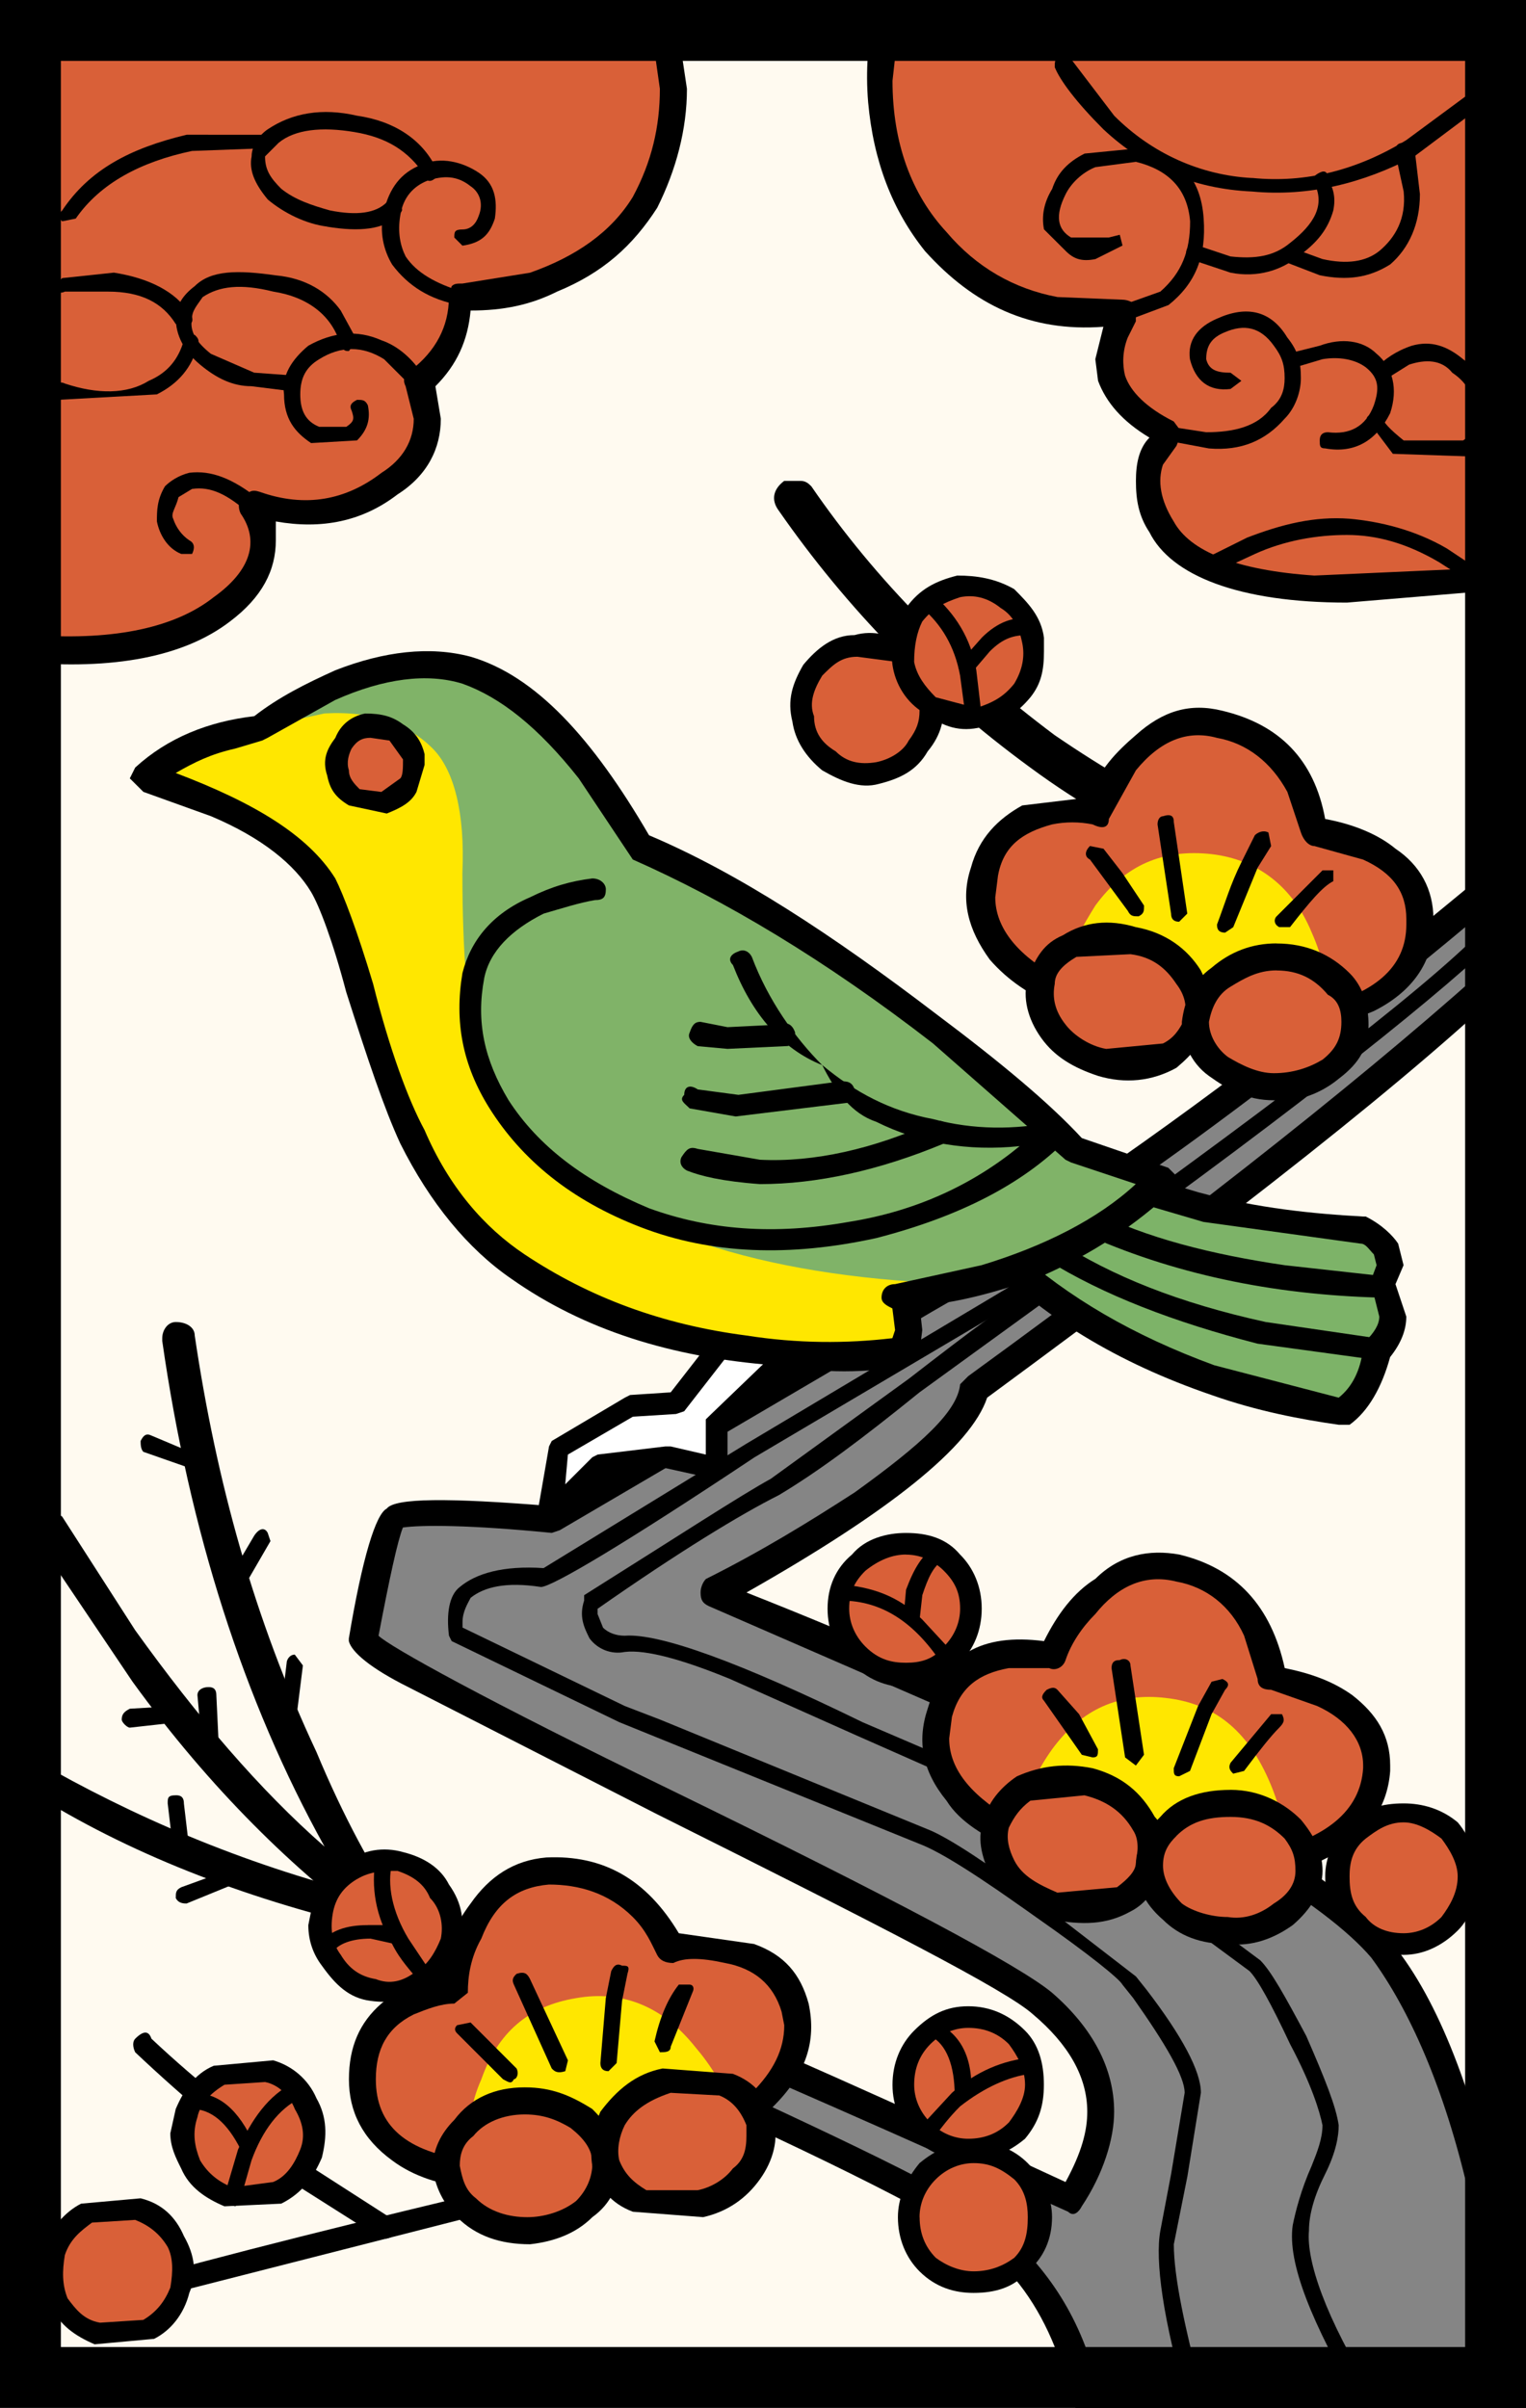<svg xmlns="http://www.w3.org/2000/svg" height="100%" viewBox="0 0 372 587"><path fill="#fffaf0" d="M0 0h372v587H0z"/><path d="M47.47 325.58c0-2-1.98-3.3-4.62-3.3-1.97 0-3.3 1.97-3.3 3.95v.66c6.6 46.14 19.8 87.68 39.57 123.28-15.83-13.85-31-31.65-46.16-52.75l-17.8-27.7-2.63-1.96H9.9c-2.65 1.97-2.65 3.3-2 5.93l24.4 36.26c19.12 26.37 39.57 46.15 59.34 60.66l5.28-.66c1.32-1.98 1.32-3.3 0-5.28-5.94-8.57-13.2-21.76-19.78-37.58-15.16-32.3-24.4-65.93-29.67-101.52z"/><path d="M13.2 431.72c-2-.66-3.3-.66-5.3 1.3-.65 2-.65 3.97 2 5.3 23.72 14.5 51.4 25.04 83.06 32.3h3.3l1.3-2.64c.68-1.98 0-3.95-2.62-4.62-31-7.25-58.02-18.46-81.75-31.64zM114.06 537.86c0-1.3-1.32-1.97-2.64-1.97-35.6 8.56-67.25 16.47-96.26 25.04-1.97 0-1.97 1.32-1.97 3.3.64 1.3 1.96 1.98 3.28 1.3l95.6-24.38c1.98 0 2.64-1.3 1.98-3.3z"/><path d="M36.92 497c-.66-2-1.98-2-3.96 0-.65.65-.65 1.96 0 3.3 11.87 11.2 25.06 22.4 40.22 32.95l19.78 12.53c1.32 0 2.64 0 3.96-1.98.65-1.32 0-1.98-1.98-3.3l-18.47-11.87c-15.16-10.55-28.34-21.1-39.55-31.64zM292.73 204.92c.65-3.3 0-5.27-2.64-6.6-9.9-4.6-20.45-10.54-32.98-19.1-23.73-17.8-43.5-37.6-59.33-60.67-.67-.65-1.33-1.32-2.65-1.32h-3.96c-2.65 1.98-3.3 4.62-1.32 7.26 16.48 23.72 36.92 44.8 61.3 62.62 12.54 9.23 24.4 15.82 34.96 19.78 2.63 1.97 4.6.66 6.6-1.98z"/><path fill="#858585" d="M369.2 233.28l-5.93-17.15-44.17 36.26c-35.6 27.03-65.93 49.44-92.96 65.26L134.5 370.4l-18.47-1.3-19.78 1.3c-1.3.66-2.63 5.94-4.6 15.17l-3.3 14.5c.66 1.98 25.7 15.82 75.82 40.22 53.4 25.7 83.07 42.18 89.66 48.12 15.82 13.18 18.46 29 7.25 47.47-85.7-38.9-140.43-61.98-164.16-68.58l-5.28 6.6 67.25 29.66c46.8 21.1 74.5 34.94 82.4 42.2 8.57 6.6 15.17 15.16 19.12 25.7l4.62 13.85H369.2l-5.93-42.2c-6.6-30.98-15.16-53.4-26.37-67.24-10.55-14.5-41.54-32.98-90.98-56.7l-71.86-31 30.98-17.8c20.44-13.84 31.65-25.04 32.3-32.3 59.34-42.86 103.52-77.8 131.86-104.83z"/><path d="M363.93 212.83l-2.64.67-44.84 36.9c-34.94 27.04-65.93 48.14-92.3 63.96l-90.33 52.74c-24.4-1.97-37.58-1.97-39.55.67-2.64 1.32-5.93 11.86-9.23 31.64v.67c.66 2.64 5.27 6.6 14.5 11.2l60.66 31c54.07 27.02 85.06 42.85 91.65 48.8 8.57 7.24 13.2 15.15 13.2 23.72 0 4.6-1.33 9.88-5.3 17.13-82.4-38.23-136.46-60.65-162.18-67.9-1.32-.67-2.63 0-3.95 1.3l-3.96 7.26-1.3 2.63 2.62 1.98 67.25 29.68c45.5 20.44 72.52 34.28 81.1 40.87 7.9 5.94 13.84 14.5 17.8 24.4l4.6 13.85c.67 1.97 2 2.63 3.3 2.63H369.2l3.3-.66V584.67c-.66-13.2-3.3-28.34-6.6-44.17-6.6-30.32-15.16-52.74-26.36-66.58-9.9-13.2-36.27-29.67-77.14-50.1-25.06-12.53-52.08-24.4-80.44-35.6 34.95-19.8 54.73-35.62 58.68-47.5 60-44.16 104.17-78.44 131.2-104.8l.66-2.64v-1.33l-6.6-16.48-1.97-2.64zm-1.98 9.23l3.96 10.55c-29 26.38-71.86 60.67-129.88 102.86l-1.97 1.98c-.66 6.6-9.23 14.5-25.72 26.37-11.2 7.26-23.07 14.52-36.26 21.1-.66.67-1.3 1.98-1.3 3.3 0 1.98.65 2.64 1.97 3.3l71.2 31c49.44 23.72 79.1 41.53 90.32 54.7 9.23 12.53 17.8 31.65 23.73 57.37 3.95 15.17 6.6 30.98 7.9 47.47h-98.23c-3.95-16.48-11.87-29-24.4-39.56-7.9-6.6-32.3-18.46-72.5-36.92C142.4 492.36 118 481.8 96.9 472.6l1.32-1.98c25.7 8.56 79.1 30.98 162.18 68.56 1.32 1.32 2.64 0 3.3-1.32 5.27-7.9 7.9-16.48 7.9-23.07 0-10.56-5.26-20.45-15.15-29.02-7.9-6.6-38.9-23.08-92.97-49.45-44.83-21.75-68.56-34.94-71.2-37.57 2.64-13.85 4.62-23.08 5.94-26.38 4.6-.65 16.48-.65 36.26 1.32l1.98-.66 90.98-53.4c41.53-23.73 85.7-56.7 134.5-97.58z"/><path d="M366.56 224.04c-.65-.65-1.3-.65-2.63 0-12.53 13.84-47.47 40.87-103.5 81.1l-78.47 46.8-49.45 30.33c-9.88-.66-16.47 1.3-20.42 4.6-2.64 2-3.3 6.6-2.64 11.88l.66 1.32 40.88 19.77 73.18 29.67c5.27 2 14.5 7.93 28.35 17.82 13.2 9.23 20.45 15.16 21.1 16.48l2.64 3.3c7.9 11.2 12.53 19.1 12.53 23.07l-3.3 19.78-2.63 13.85c-1.32 7.25.65 21.75 6.6 42.2l2.62 1.3 1.32-1.97v-.66c-4.6-17.14-7.25-29.67-7.25-37.58l3.3-16.5 3.3-20.43c0-5.27-4.62-13.84-13.2-25.05l-2.63-3.3-23.07-17.8c-13.2-9.9-22.42-15.82-27.03-17.8l-65.93-27.03-8.58-3.3-39.56-19.13v-1.3c0-2.65 1.32-4.63 1.98-5.95 3.3-2.64 8.57-3.95 17.14-2.64 2.64 0 20.43-10.54 52.1-31.64l79.1-46.8c56.04-40.23 90.32-67.92 103.5-81.1 1.32-1.32 1.32-1.98 0-3.3z"/><path d="M259.1 312.4c-1.32-1.34-1.98-1.34-3.3-.67-8.57 4.6-19.77 13.18-34.28 24.4L187.9 360.5c-7.25 3.97-22.42 13.86-45.5 28.37v1.3c-1.3 3.97 0 6.6 1.32 9.24 1.98 2.65 5.28 3.96 8.57 3.3 5.27-.65 14.5 2 25.7 6.6l31 13.84 22.4 9.9c9.24 3.3 23.08 11.87 42.86 25.05l30.34 22.4c1.97 1.98 5.27 7.92 9.9 17.8 5.26 9.9 7.24 16.5 7.9 19.78 0 3.3-1.32 6.6-2.64 9.9-2.64 5.93-3.95 11.2-4.62 14.5-1.32 9.23 4.62 23.74 16.48 44.17 0 1.32 1.32 1.32 1.98 0 1.98 0 1.98-1.32 1.32-2.64-11.87-19.1-16.48-32.95-15.82-40.2 0-3.95 1.3-8.58 3.95-13.84 2.64-5.28 3.3-9.24 3.3-11.88-.66-4.6-3.3-11.2-7.9-21.75-5.28-9.9-8.58-15.82-11.22-18.46l-30.98-23.07c-19.78-13.2-34.3-21.77-42.86-25.06l-23.08-9.9c-29.67-14.5-49.45-21.74-58.02-21.1-1.98 0-3.96-.64-5.28-1.97l-1.32-3.3v-1.3c19.78-13.85 34.95-23.08 44.18-27.7 9.9-5.93 20.44-13.85 34.28-25.05l33.62-24.4 1.32-1.97v-.66z"/><path fill="#FFF" d="M195.15 326.9l-15.17-3.3-15.16 18.46-11.2.65-17.8 10.56-2 15.17 12.54-11.22 15.82-1.96 11.88 2.64 1.3-11.2 19.8-19.8z"/><path d="M180.65 320.95c-1.32 0-2 0-3.3.67l-13.85 17.8-9.9.65-1.3.66-17.8 10.55-.66 1.32-2.64 15.17v.66l1.32 2.63h3.3l11.86-11.2 14.5-1.98 11.88 2.63h1.97l1.32-2.62v-9.9l19.78-19.77 1.3-1.3v-1.32l-1.96-1.33-15.82-3.3zm9.9 7.26l-17.16 16.5-1.33 1.3v8.58l-8.57-1.98h-1.32l-16.48 1.98-1.3.66-6.6 6.6.65-7.26 15.83-9.23 10.54-.66 1.98-.67 13.85-17.8 9.9 1.98z"/><path fill="#7DB368" d="M339.54 318.98l-2.64-5.28c2.64-4.6 2.64-8.57-.66-11.2l-3.95-2.64-41.55-6.6-19.78-5.27-29 15.16c13.83 15.16 32.3 26.37 54.7 34.28l30.34 6.6c4.62-2.64 7.26-7.92 8.58-15.17 2.64-2.64 3.96-5.93 3.96-9.9z"/><path d="M272.3 284.7h-2.65l-29 15.82-2 2.64.67 2.64c14.5 15.15 32.97 26.37 56.04 34.28 11.2 3.95 21.76 5.93 31 7.25h2.63c4.6-3.3 7.9-9.23 9.88-16.5 2.63-3.28 3.95-6.58 3.95-9.88l-2.64-7.9 1.97-4.62-1.32-5.27c-1.32-1.98-3.96-4.62-7.9-6.6h-.67c-11.87-.65-25.7-1.98-40.22-5.93l-19.77-5.94zm-1.33 6.6l22.4 6.58 38.25 5.28c1.32 0 1.98 1.3 3.3 2.64l.66 2.63-1.98 5.27 1.32 2 1.32 5.25c0 2-1.32 3.96-3.3 5.94l-.65 1.97c-.68 5.27-2.65 9.23-5.95 11.86l-30.33-7.9c-19.77-7.25-35.6-16.5-48.8-28.36l23.75-13.2z"/><path d="M336.9 311.06l-23.73-2.63c-17.8-2.63-33.63-6.6-46.8-13.2-2 0-2.65 0-3.3 1.33-1.33 1.98-.67 2.64.65 3.96 21.75 9.9 46.15 15.16 73.18 15.82 1.98 0 2.64-.66 2.64-1.98 0-2.63-.66-3.3-2.64-3.3zM335.58 326.23l-27.03-3.95c-21.1-4.62-37.58-11.22-50.77-19.78-1.3-.66-1.98-.66-3.3.66-.65 1.97-.65 2.64.67 3.95 13.84 8.6 30.98 15.18 51.42 20.45l29 3.96c1.33 0 2.65 0 2.65-1.97 0-1.98-.66-3.3-2.64-3.3z"/><path fill="#FFE700" d="M79.77 168c-5.93 2.64-11.86 5.94-15.82 9.24l-9.9 2.63c-7.9 1.98-13.84 5.27-19.1 9.9l17.8 6.58c12.52 5.27 21.1 11.87 25.7 19.78 3.3 5.93 9.23 20.44 15.17 44.17 7.9 23.08 19.12 38.9 32.3 48.8 17.8 11.85 38.9 19.1 63.95 20.43 11.87 1.3 22.42 1.3 31 0 1.3-8.58.65-13.2-2.65-13.2l23.74-4.6c17.8-5.93 31.65-13.85 41.53-23.74l-21.1-7.92c-8.57-7.9-19.78-17.8-32.97-27.7-26.37-20.43-50.77-36.25-73.84-46.14l-11.88-19.12c-9.9-12.52-20.43-20.44-29.66-23.73-9.9-2.65-21.1-1.33-34.3 4.6z"/><path fill="#80B368" d="M118.02 261.62c3.3 7.25 7.9 13.85 14.5 19.78 21.76 19.78 56.04 30.33 102.85 31.65 21.1-5.28 36.92-13.85 48.13-25.06l-21.1-7.92c-8.57-7.9-19.78-17.8-32.97-27.7-26.37-20.43-50.76-36.25-73.84-46.14l-11.87-19.1c-9.9-12.54-20.44-20.46-29.67-23.75-9.9-2.65-21.1-1.33-34.3 4.6-5.92 2.64-11.85 5.94-15.8 9.24l15.16-3.3c11.86-.66 20.43 2.63 26.37 8.56 5.26 5.28 7.9 15.83 7.24 30.33 0 19.78 1.32 32.97 2.64 39.56l2.64 9.22z"/><path d="M286.8 286.68l-2-2-21.08-7.24c-7.92-8.57-19.78-18.46-35.6-30.32-25.06-19.12-48.13-34.3-69.9-43.5-13.83-23.75-27.68-38.9-43.5-43.53-9.9-2.64-21.1-1.33-32.96 3.3-7.26 3.28-13.85 6.58-19.78 11.2-11.2 1.3-21.1 5.27-29.02 12.52l-1.32 2.64.67.66 2.64 2.63 16.48 5.93c12.53 5.28 20.45 11.87 24.4 18.47 1.98 3.3 5.27 11.86 8.57 24.4 5.26 16.47 9.22 28.34 13.17 36.9 7.26 14.52 16.5 25.72 27.04 32.97 17.8 12.53 38.9 19.12 63.96 21.1 11.87 1.98 23.07 1.98 32.96 0l2.64-3.3.66-5.27-.66-5.93c9.23-.67 18.46-3.3 28.35-6.6 13.86-5.93 24.4-13.18 33.64-21.75l.65-1.98v-1.32zM81.74 170.63c11.87-5.28 22.42-6.6 31-3.96 9.22 3.3 18.45 10.56 28.34 23.08l11.86 17.8 1.32 1.98c22.4 9.9 46.8 24.4 73.17 44.83l32.3 28.35 1.33.66 15.82 5.27c-9.23 8.57-22.42 15.17-37.58 19.78l-21.1 4.62c-1.98 0-3.3 1.3-3.3 3.3 0 1.3 1.32 1.97 2.64 2.63l.66 5.27-.66 1.98c-11.2 1.32-23.07 1.32-35.6-.65-20.44-2.64-38.24-9.24-54.06-19.78-9.9-6.6-18.46-16.48-24.4-30.33-3.95-7.26-8.56-19.78-12.52-35.6-3.95-13.2-7.25-21.76-9.23-25.72-6.6-10.54-19.78-18.46-38.9-25.7 4.62-2.65 8.57-4.62 14.5-5.95l6.6-1.97 1.32-.66 16.48-9.23z"/><path fill="#D96038" d="M100.87 184.5c0-2.65-1.32-4.63-3.95-6.6l-7.26-1.33c-2.63.67-4.6 2.64-5.93 4.62-1.98 1.97-1.98 4.6-1.98 6.58.66 2.64 1.98 5.27 4.6 6.6l7.27 1.3 5.93-3.95c1.32-1.97 1.98-4.6 1.32-7.24z"/><path d="M103.5 186.46v-2.63c-.65-2.64-1.97-5.28-5.26-7.26-2.64-1.97-5.28-2.63-9.24-2.63-3.3.66-5.93 2.63-7.25 5.93-1.98 2.63-3.3 5.27-1.98 9.22.66 3.3 1.98 5.27 5.28 7.25l9.23 1.98c3.3-1.32 5.93-2.64 7.25-5.28l1.98-6.6zm-13.18-6.6l4.62.67 3.3 4.6c0 2 0 3.97-.67 4.63l-4.6 3.3-5.3-.67c-1.3-1.32-2.62-2.64-2.62-4.62-.66-1.98 0-3.95.66-5.28 1.33-1.97 2.65-2.63 4.62-2.63zM118.02 238.54c1.3-6.6 6.6-11.86 14.5-15.82 4.6-1.32 8.57-2.63 12.53-3.3 1.97 0 2.64-.66 2.64-2.63 0-1.33-1.33-2.65-3.3-2.65-5.3.66-9.9 1.98-15.18 4.6-9.23 3.97-14.5 10.57-16.48 18.48-1.98 11.87 0 22.42 6.6 32.96 7.9 12.52 19.77 22.4 36.91 29 17.14 6.6 36.27 7.26 57.36 2.64 20.45-5.27 35.6-13.2 46.17-23.74.65-1.3.65-1.97 0-3.3l-2.64-1.3c-9.9 1.97-19.78 1.97-29.67-.67-10.55-1.98-19.13-6.6-27.03-13.18 3.3 6.6 7.25 11.86 13.18 13.84 10.56 5.26 22.43 7.24 34.96 5.93-11.2 9.22-25.06 15.82-41.54 18.45-18.46 3.3-34.28 1.98-48.8-3.3-15.8-6.6-27.02-15.15-34.27-26.37-5.93-9.88-7.92-19.1-5.93-29.66z"/><path d="M180 231.95c-2 .66-2.65 1.98-1.33 3.3 4.6 11.87 11.87 20.44 21.76 24.4-6.6-6.6-13.2-15.83-17.15-26.38-.66-1.32-1.97-1.98-3.3-1.32zM230.75 274.8c0-1.3-1.32-1.97-3.3-1.3-14.5 6.58-29 9.88-42.2 9.22l-15.15-2.64c-1.98-.65-2.64 0-3.96 1.98-.66 1.32 0 2.63 1.32 3.3 3.3 1.32 8.57 2.63 17.8 3.3 13.85 0 29-3.3 44.84-9.9 1.3-.66 1.3-2.63.65-3.96zM208.33 265.58c-.65-1.98-1.97-1.98-3.3-1.98L180 266.9l-9.9-1.32c-1.98-1.32-3.3-.67-3.3 1.32-1.32 1.3 0 1.97 1.32 3.3l11.2 1.97 27.04-3.3c1.32 0 1.97-1.97 1.97-3.3z"/><path d="M170.76 249.1c-1.32 0-1.98.66-2.64 2.63-.66 1.32.66 2.64 1.98 3.3l7.25.66 14.5-.68c1.32 0 1.98-1.97 1.98-3.3-.66-1.96-1.98-2.63-3.3-1.96l-13.18.65-6.6-1.3z"/><path fill="#D96038" d="M193.83 489.74c-1.98-7.92-7.25-12.53-16.48-14.5H163.5l-7.25-9.9c-5.93-6.6-13.85-9.23-22.4-9.23-9.24 1.33-15.83 5.94-19.8 15.18-1.97 4.6-3.3 9.23-3.3 13.84l-11.2 3.3c-7.9 3.3-11.2 9.9-11.2 18.46-.66 8.56 3.95 15.16 13.18 19.78l13.2 3.3 60.64-10.56 10.55-7.9c7.25-6.6 9.23-13.85 7.9-21.76z"/><path d="M183.94 473.92l-18.46-2.64c-7.9-13.2-18.46-19.12-32.3-18.47-7.92.67-13.85 4.63-18.46 11.23-3.96 5.26-6.6 11.2-7.26 18.45-5.93.66-10.54 2.64-14.5 5.94-5.28 4.6-7.9 10.54-7.9 18.46 0 7.9 3.3 14.5 10.54 19.78 5.27 3.95 11.86 5.93 18.46 6.6h.66l60.65-10.56 1.32-.66c3.95-1.97 8.56-5.27 11.85-8.57 7.92-7.92 10.56-15.82 8.58-25.06-1.98-7.23-5.94-11.85-13.2-14.48zm-19.77 4.6c2.63-1.3 6.6-1.3 12.52 0 7.25 1.33 11.86 5.3 13.84 11.88l.65 3.3c0 5.93-2.65 11.2-7.92 16.48l-9.23 5.93-59.33 10.56c-15.83-1.98-23.08-8.58-23.08-19.78 0-7.26 2.64-12.53 9.23-15.82 3.3-1.32 6.6-2.64 9.9-2.64l3.3-2.64c0-3.96.65-8.57 3.28-13.2 3.3-8.55 8.57-12.5 16.48-13.18 7.26 0 14.5 2 20.45 7.92 3.3 3.3 4.6 6.6 5.93 9.23.67 1.32 1.98 1.98 3.97 1.98z"/><path fill="#FFE700" d="M114.72 523.36c11.2 3.96 25.05 3.96 42.2-.66 7.9-2.63 15.15-5.27 21.1-8.57-1.33-5.28-4.63-10.54-8.58-15.17-7.9-9.9-17.8-13.84-29-11.86-11.88 1.97-19.13 8.57-23.1 19.78-2.62 5.93-3.28 11.2-2.62 16.48z"/><path fill="#D96038" d="M147.68 527.32c0-3.96-1.98-7.92-5.93-10.55-3.96-3.3-7.92-4.62-13.85-4.62-5.28.66-9.9 1.98-13.18 5.28-3.96 2.64-5.94 6.6-5.94 11.2.66 4.62 2.64 7.92 5.94 10.55 3.95 3.3 8.57 4.62 14.5 4.62 5.28 0 9.9-1.98 13.18-4.62 3.3-3.96 5.28-7.9 5.28-11.86z"/><path d="M111.42 540.5c4.6 4.6 10.55 6.6 17.8 6.6 5.93-.66 11.2-2.64 15.17-6.6 4.6-3.3 6.58-7.9 6.58-13.18 0-5.28-2.64-9.24-6.6-13.2-5.27-3.3-9.88-5.27-16.47-5.27-7.25 0-13.18 2.64-17.14 7.92-3.3 3.3-5.27 7.25-5.27 11.86.64 4.62 2.63 8.58 5.92 11.87zm17.14 0c-4.6 0-9.23-1.32-12.53-4.6-2.63-2-3.3-4.63-3.95-7.93 0-2.64.66-5.27 3.3-7.25 2.64-3.3 7.25-5.27 12.53-5.27 4.62 0 7.9 1.32 11.2 3.3 3.3 2.63 5.3 5.27 5.3 8.57 0 3.3-1.33 6.6-3.97 9.23-3.3 2.63-7.92 3.95-11.87 3.95z"/><path fill="#D96038" d="M185.26 517.43c-1.3-3.95-3.96-7.25-7.9-9.23l-15.18-1.32c-4.6 1.97-8.57 4.6-11.86 8.57-2.64 3.3-3.3 7.9-2.64 11.87 1.32 3.95 3.96 7.25 8.57 9.23l14.5.66c4.62-1.3 9.23-3.95 11.87-7.24 2.64-4.63 3.96-8.58 2.64-12.53z"/><path d="M188.56 516.77c-1.32-5.28-4.6-9.23-9.9-11.22l-17.13-1.3c-6.6 1.3-11.2 5.26-15.17 10.54-1.97 4.6-2.64 9.22-1.97 13.18 1.3 5.27 4.6 9.23 9.88 11.2l17.14 1.32c5.93-1.32 10.54-4.6 13.84-9.23 3.3-4.6 4.62-9.9 3.3-14.5zm-13.2-5.94c3.3 1.32 5.3 3.96 6.6 7.25v2.64c0 3.3-.66 5.94-3.3 7.9-1.97 2.65-5.27 4.63-8.56 5.3h-12.53c-3.3-2-5.27-3.96-6.6-7.26-.65-2.64 0-5.94 1.32-8.58 1.98-3.3 5.27-5.93 11.2-7.9l11.87.65zM129.22 482.48c-.66-1.3-1.3-1.97-3.3-1.3-.65.64-1.3 1.3-.65 2.63l9.23 20.44c.65.66 1.3 1.3 3.3.66l.65-2.64-9.23-19.78zM151.64 479.18c-1.32-.65-1.98 0-2.64 1.33l-1.32 6.6-1.32 15.82c0 1.32.66 1.98 1.98 1.98l1.98-1.98 1.32-15.16 1.32-6.6c.65-1.98 0-1.98-1.32-1.98zM168.12 483.8h-2.64c-2.63 3.3-4.6 7.9-5.93 13.85l1.32 2.64c1.3 0 2.63 0 2.63-1.34l5.28-13.18c.66-1.32 0-1.97-.66-1.97zM114.72 493.03l-3.3.67c-.66.65-.66 1.3 0 1.97l11.2 11.2c1.33.67 2 1.32 2.65 0 .65 0 1.32-1.32.65-2.63l-11.2-11.2z"/><path fill="#D96038" d="M263.72 391.5c-3.3 3.3-5.28 7.9-6.6 11.86h-11.86c-7.92 1.33-13.85 5.94-16.48 14.52-1.98 7.9 0 15.15 7.25 21.75l11.2 7.9 61.32 7.26 13.18-3.96c8.57-4.62 13.2-11.2 13.85-19.12.66-8.58-3.3-14.5-12.52-18.47l-13.2-4.6-3.3-11.2c-3.94-7.93-10.53-12.54-19.77-15.18-7.92-1.98-15.83 1.32-23.08 9.24z"/><path d="M267 384.9c-5.26 3.3-9.22 8.58-12.5 15.17-15.18-1.97-24.4 3.3-28.36 16.48-2.64 7.92-1.32 15.17 4.6 22.42 3.3 5.28 9.24 8.57 15.84 11.87h.65l61.32 7.25h.66c3.3 0 7.92-2 14.5-5.3 9.24-4.6 14.52-11.85 15.18-21.08v-1.32c0-7.26-3.3-12.52-9.23-17.15-4.62-3.3-9.9-5.26-16.48-6.6-3.3-15.15-11.87-24.38-25.72-27.68-7.25-1.3-14.5 0-20.44 5.94zm-11.2 21.76c1.32.66 3.3 0 3.96-1.97 1.32-3.97 3.96-7.93 7.25-11.23 5.3-6.6 11.88-9.9 19.8-7.9 7.24 1.3 13.18 5.93 16.47 13.18l3.3 10.55c0 1.98 1.32 2.64 3.3 2.64l11.2 3.95c7.26 3.3 11.22 8.57 11.22 14.5v.66c-.68 10.55-9.25 17.14-23.75 20.44l-60.66-7.25c-10.55-5.94-16.5-12.53-16.5-20.44l.67-5.27c1.98-7.24 6.6-10.54 13.85-11.87h9.88z"/><path fill="#FFE700" d="M256.47 426.44c-3.3 4.62-5.94 9.9-6.6 14.5 9.23 7.26 23.08 11.21 40.22 11.87l23.06-1.96c0-5.94-1.32-11.22-3.95-17.15-5.27-11.87-13.18-18.46-25.05-19.78-11.2-1.32-20.43 2.63-27.68 12.52z"/><path fill="#D96038" d="M265.7 434.36l-14.5.65c-4.62 2.65-7.26 5.3-8.58 9.25-1.32 4.6 0 8.56 2.64 12.52 2.63 3.96 7.25 6.6 11.86 7.9l15.17-.64c3.95-2 7.24-4.63 7.9-9.24.65-3.96 0-8.58-2.64-11.88-3.3-4.6-7.25-6.6-11.87-8.56z"/><path d="M266.36 431.06c-6.6-1.32-12.53-.66-18.47 1.97-3.96 2.64-7.26 6.6-7.92 10.56-1.98 3.95-.66 9.2 1.32 13.17 3.3 5.93 8.57 9.23 15.17 11.2 7.25 1.33 13.18 1.33 19.1-1.97 3.97-1.97 6.6-5.93 7.92-10.55v-3.95c0-3.95 0-6.6-1.98-8.58-3.3-5.93-7.9-9.9-15.16-11.86zm-15.17 7.9l13.17-1.3c5.28 1.3 9.24 3.95 11.88 8.56 1.3 1.98 1.3 4.62.65 7.92 0 1.97-1.97 3.95-4.6 5.93l-14.52 1.32c-4.6-2-8.57-3.97-10.55-7.93-1.3-2.63-1.97-5.27-1.3-7.9 1.3-2.65 2.63-4.62 5.26-6.6z"/><path fill="#D96038" d="M319.1 456.1c.66-4.6-1.98-8.56-5.28-11.85-3.95-2.64-7.9-4.62-13.84-4.62-5.27 0-9.9 1.32-13.84 4.62-3.3 2.63-5.94 6.6-5.94 10.54 0 4.6 1.98 7.9 5.27 11.2 3.96 3.3 7.9 4.62 13.85 4.62 5.27.66 9.9-1.33 13.84-3.96 3.3-2.63 5.94-6.6 5.94-10.55z"/><path d="M299.98 436.33c-7.25 0-13.2 1.98-17.14 6.6-3.3 3.3-5.94 6.6-5.94 11.87 0 4.6 1.98 9.23 6.6 13.18 3.95 3.95 9.23 5.94 15.82 5.94 5.93.65 11.2-1.33 15.82-4.63 4.62-3.96 7.26-8.57 7.26-13.2 0-4.6-2-8.55-5.28-12.5-3.96-3.97-9.9-7.27-17.14-7.27zm-13.2 11.22c3.3-3.3 7.26-4.63 13.2-4.63 5.93 0 9.9 2 13.18 5.28 1.98 2.64 2.64 4.6 2.64 7.9 0 3.3-1.98 5.94-5.27 7.93-3.3 2.63-7.25 3.95-11.2 3.3-3.97 0-8.58-1.33-11.22-3.3-2.63-2.64-4.6-5.94-4.6-9.23 0-3.3 1.3-5.3 3.3-7.25zM275.58 406c0-1.3-1.32-1.97-2.63-1.3-.66 0-1.98 0-1.98 1.96l3.3 21.76 2.63 1.98 1.98-2.63-3.3-21.76zM298 409.3l-2.64.66-3.3 5.93-5.93 15.16c0 1.32 0 1.97 1.32 1.97l2.64-1.3 5.26-13.85 3.3-5.94c1.32-1.32.66-1.98-.66-2.64zM312.5 417.88h-2.63l-9.9 11.86c-.65 1.32 0 1.98.66 2.64l2.64-.66c3.96-5.28 6.6-8.58 8.57-10.55 1.32-1.32 1.32-1.98.67-3.3zM257.78 411.94c-.66-.66-1.3-.66-2.63 0-1.32 1.3-1.32 1.98-.67 2.64l9.24 13.2 2.64.64c1.3 0 1.3-.65 1.3-1.98l-4.6-8.56-5.28-5.94z"/><path fill="#D96038" d="M319.76 249.1l13.18-4.62c8.57-4.6 13.2-11.2 13.2-19.12.65-8.57-3.3-14.5-12.54-18.46l-13.2-3.96c0-3.3-1.3-7.25-3.94-11.86-3.95-7.92-10.55-12.53-19.12-14.5-8.57-1.98-16.48 1.3-23.08 9.22L267 198.33l-11.2-.66c-8.56 1.98-13.84 6.6-15.8 15.16-2.65 7.92 0 15.82 7.24 22.4l11.86 7.27 60.66 6.6z"/><path d="M349.43 224.04c0-7.25-3.3-13.18-9.24-17.14-3.96-3.3-9.9-5.93-17.15-7.25-2.64-14.5-11.2-23.08-25.05-26.38-7.9-1.97-14.5 0-21.1 5.93-4.6 3.96-9.23 8.58-11.2 15.17l-16.5 1.98c-5.92 3.3-10.54 7.9-12.5 15.16-2.65 7.93-.67 15.18 4.6 22.43 4.6 5.27 9.9 8.57 15.82 11.2l1.32.67 61.32 6.6h.65l14.52-5.94c9.23-4.62 14.5-11.87 14.5-21.1v-1.32zm-6.6 0v1.32c0 10.55-7.9 17.14-23.07 20.44l-60-6.6c-11.87-5.93-17.14-13.18-17.14-20.44l.66-5.26c1.3-7.26 5.93-10.56 13.2-12.53 3.28-.66 6.58-.66 9.88 0 2.63 1.3 3.95.65 3.95-1.32l6.6-11.87c5.94-7.25 12.53-9.9 19.78-7.9 7.25 1.3 13.2 5.92 17.14 13.17l3.3 9.9c.66 1.97 1.98 3.3 3.3 3.3l11.87 3.3c7.24 3.28 10.53 7.9 10.53 14.5z"/><path fill="#FFE700" d="M300.63 246.46l23.08-1.98c0-5.27-1.3-11.2-3.94-17.14-4.62-11.2-13.2-17.8-24.4-19.12-11.87-1.32-21.1 2.64-28.35 12.53-3.28 5.27-5.92 9.88-6.58 15.16 9.9 7.26 23.07 10.56 40.2 10.56z"/><path fill="#D96038" d="M291.4 249.1c1.33-3.97.67-8.58-2.63-12.53-2.63-3.96-6.6-6.6-11.87-7.25l-14.5.66c-4.62 1.97-7.92 5.27-8.57 9.22-.66 3.96 0 7.92 2.64 12.53 3.3 3.96 7.25 6.6 12.52 7.25l14.5-.66c3.95-1.97 6.6-5.27 7.9-9.23z"/><path d="M292.73 236.57c-3.3-5.28-8.58-9.23-15.83-10.55-6.6-1.98-12.53-1.32-17.8 1.98-4.62 1.98-6.6 5.28-8.57 10.54-1.32 4.63 0 9.9 3.3 14.5 3.3 4.62 7.9 7.26 13.84 9.24 6.6 1.98 13.2 1.32 19.12-1.98 3.95-3.3 6.6-6.6 7.9-10.54l.66-3.96c0-3.3-1.32-6.6-2.63-9.23zm-17.15-3.96c5.28.68 8.57 3.3 11.2 7.27 2 2.63 2.65 5.26 2 8.56-1.33 2.64-2.64 4.62-5.28 5.94l-13.85 1.32c-3.96-.68-7.9-3.3-9.9-5.94-2.63-3.3-3.28-6.6-2.63-9.9 0-2.63 1.98-4.62 5.28-6.6l13.18-.65z"/><path fill="#D96038" d="M330.3 249.1c0-3.97-1.3-7.26-5.27-10.56-3.3-2.63-8.57-4.6-13.84-5.27-5.3 0-10.57 1.97-13.86 4.6-3.96 2.65-5.27 7.26-5.93 11.22 0 3.95 1.98 7.9 5.28 10.55 3.95 3.3 8.57 5.26 13.84 5.26 5.94 0 9.9-1.3 13.85-4.6 3.96-2.64 5.93-6.6 5.93-11.2z"/><path d="M311.2 229.98c-5.95 0-11.22 1.97-15.84 5.93-4.6 3.3-6.6 7.92-7.25 13.2 0 4.6 2 9.88 6.6 13.18 4.62 3.3 9.23 5.93 15.82 5.93 5.94.67 11.88-1.96 15.83-5.26 5.27-3.96 7.25-7.9 7.25-13.18 0-4.62-1.3-9.23-4.6-12.53-4.63-4.62-10.56-7.25-17.8-7.25zm0 6.6c5.26 0 9.2 1.96 12.5 5.92 2.65 1.32 3.3 3.96 3.3 6.6 0 3.95-1.3 6.6-4.6 9.22-3.3 1.98-7.26 3.3-11.87 3.3-3.96 0-7.9-1.97-11.2-3.96-2.65-1.97-4.62-5.27-4.62-8.57.66-3.3 1.98-6.6 5.28-8.57 3.3-2 6.6-3.96 11.2-3.96zM286.14 200.3c0-1.32-.67-1.97-2.64-1.32-.66 0-1.32.67-1.32 2l3.3 21.74c0 1.32.66 1.98 1.97 1.98l1.98-1.98-3.3-22.4zM309.2 202.94c-1.3-.66-2.63 0-3.3.67l-3.28 6.6c-2.64 5.27-3.96 9.9-5.94 15.16 0 .66 0 1.98 1.98 1.98l1.97-1.32 5.94-14.5 3.3-5.28-.66-3.3zM325.03 212.17h-2.63l-11.2 11.22c-.68.64-.68 1.96.64 2.62h2.64c4.62-5.93 7.92-9.9 10.55-11.2v-2.65zM278.88 220.75l-5.27-7.92-4.6-5.93-3.3-.66c-1.33 1.32-1.33 2.63 0 3.3l9.23 12.52c.65 1.32 1.32 1.32 2.63 1.32 1.32-.66 1.32-1.32 1.32-2.63z"/><path fill="#D96038" d="M367.88 140.3V5.17L216.25 4.5c-1.32 5.27-1.98 11.87-1.32 19.12.66 14.5 5.28 26.37 12.53 35.6 8.57 8.57 18.46 14.5 30.32 16.48l15.83.66-3.3 11.2c0 7.92 5.28 13.86 14.52 17.8l-3.96 5.95c-1.98 4.62-1.32 10.55 1.98 17.14 5.27 9.9 21.1 15.17 46.8 15.17l38.24-3.3z"/><path d="M371.18 5.16c0-1.98-1.32-3.3-3.3-3.3L216.25 1.2c-1.98 0-2.64.66-3.3 2.64-1.32 5.93-1.98 13.18-1.32 21.1 1.32 14.5 5.94 26.37 13.85 36.26 11.87 13.18 25.7 19.78 43.5 18.46l-1.97 7.9.67 5.28c1.98 5.28 5.94 9.9 12.53 13.84-2.64 2.64-3.3 6.6-3.3 10.56 0 4.6.66 8.56 3.3 12.52 5.27 10.55 21.75 17.14 48.13 17.14l39.55-3.3c1.98 0 3.3-1.3 3.3-3.3V5.17zM276.9 74.38c-.65-.66-1.97-1.32-3.3-1.32l-15.82-.65c-10.55-1.98-19.78-7.24-27.03-15.82-8.57-9.23-13.18-21.76-13.18-36.92L218.9 7.8l145.7.65v129.88l-44.2 1.98c-19.1-1.3-30.3-5.92-34.27-13.17-3.3-5.28-3.96-9.9-2.64-13.85l3.3-4.6 1.3-3.3-1.97-2.65c-6.6-3.3-10.55-7.25-11.87-11.2-.65-2.64-.65-5.94.66-9.24l1.98-3.96v-3.96z"/><path d="M272.95 57.24l-2.64.66h-9.22c-3.3-1.98-3.96-5.27-1.32-10.55 1.32-2.64 3.96-5.27 7.25-6.6l9.9-1.3c7.92 1.97 12.53 6.58 13.2 14.5 0 7.25-2 12.52-7.26 17.14l-9.23 3.28c-.65 0-1.3 1.32-1.3 1.98 0 1.98 1.3 2.64 1.97 1.98l10.55-3.96c6.6-5.27 9.23-11.86 8.57-21.1-.67-9.9-5.95-15.82-15.84-17.13l-13.18 1.3c-3.96 2-6.6 4.63-7.9 8.6-2 3.28-2.65 6.58-2 9.87l5.3 5.28c1.96 1.97 3.94 2.63 7.24 1.97l6.6-3.3-.67-2.63zM313.82 82.3c-3.95-6.6-9.9-7.92-17.14-4.62-4.62 1.97-7.25 5.27-6.6 9.9 1.33 5.26 4.62 7.9 9.9 7.24l2.64-1.98-2.64-1.98c-3.3 0-5.28-.66-5.94-3.3 0-3.3 1.32-5.27 4.62-6.6 4.6-1.96 8.57-1.3 11.86 3.3 1.98 2.64 2.64 4.63 2.64 7.92 0 2.64-.65 5.27-3.3 7.25-3.3 4.62-9.23 5.94-15.82 5.94l-8.57-1.32c-1.32-1.32-1.98-.66-2.63 1.32 0 .65 0 1.97 1.3 1.97l10.56 1.98c7.92.66 13.85-1.97 18.46-7.25 2.64-2.64 3.96-6.6 3.96-9.9 0-3.94-.66-6.58-3.3-9.88z"/><path d="M305.25 43.4c-12.52-.66-24.4-5.94-33.62-15.17l-10.55-13.85c-.66-1.3-1.32-1.3-2.64-1.3-1.32 1.3-1.32 1.97-1.32 3.3 1.32 3.28 5.28 8.56 11.87 15.15 9.88 9.22 21.74 14.5 36.25 15.16 13.85 1.3 27.04-2 39.56-8.58l15.83-11.86c1.32-1.32 1.32-2 0-3.3H358l-15.17 11.2c-11.86 7.26-24.4 10.55-37.58 9.23zM303.93 131.1l-10.55 5.25c-.65.67-1.3 2 0 2.64l2.64.65 9.9-4.6c7.24-3.3 15.16-4.63 22.4-4.63 7.26 0 14.5 1.98 22.42 6.6l9.23 5.92c1.32.67 2.64.67 3.3 0 1.32-1.3.66-2.63-.66-2.63l-9.88-6.58c-7.9-4.62-16.48-6.6-23.73-7.26-8.6-.65-16.5 1.33-25.07 4.63z"/><path d="M299.98 62.52l-7.9-2.64c-1.33-.66-2-.66-2.65.65-.66 1.33 0 2 .66 2.64l9.88 3.3c6.6 1.32 12.53-.66 16.48-3.95 4.62-3.3 7.25-6.6 8.57-11.2.66-3.3 0-5.3-1.32-7.93 0-1.32-.65-1.98-1.97-1.32-1.32.66-1.97 1.3-1.32 2.63 2.65 5.3 0 9.9-5.92 14.52-3.96 3.3-8.57 3.95-14.5 3.3z"/><path d="M344.8 36.14c-.65-1.32-1.97-1.32-2.62-1.32-2 0-2 1.32-2 2.64l2 9.23c.65 6.58-2 11.2-5.94 14.5-3.3 2.63-7.9 3.3-13.84 1.97l-7.26-2.64-2.63.66c-.66 1.3-.66 1.97.66 2.63l8.57 3.3c6.6 1.32 11.87.66 17.15-2.64 4.6-3.97 7.25-9.9 7.25-17.15l-1.32-11.2zM335.58 86.25c-3.3-3.3-8.57-3.95-13.85-1.98l-7.9 1.98c-.67.66-1.32 1.32-.67 2.64 0 1.3 1.32 1.96 2.64.64l6.6-1.97c3.95-.66 7.9 0 10.54 1.98 3.3 2.64 3.3 5.27 1.98 9.23-1.98 5.27-5.93 7.25-11.2 6.6-1.32 0-2 .65-2 1.97s0 1.97 1.33 1.97c7.25 1.32 12.53-1.97 15.83-8.57 1.98-5.93.66-11.2-3.3-14.5z"/><path d="M334.92 100.75c-1.98.67-1.98 1.32-1.32 1.98l5.94 7.9 19.77.68.67-.66c2.64-3.3 3.3-6.6 3.3-9.9 0-5.26-1.98-9.88-6.6-13.17-3.95-3.3-7.9-4.62-12.52-3.3-3.96 1.32-6.6 3.3-8.57 5.27-1.32 1.32-.66 2 0 2.64.66 1.98 1.32 1.98 2.64 0l5.27-3.3c3.95-1.3 7.9-1.3 10.54 1.98 3.95 2.64 5.27 5.93 5.27 9.9 0 3.3-.64 5.27-2.63 6.6h-14.5c-3.3-2.65-5.27-4.63-5.27-5.94-.66-.67-1.32-1.33-1.98-.67z"/><path fill="#D96038" d="M164.17 18.34l-3.3-13.85H3.3l1.97 153.6h17.8c13.85-1.3 24.4-4.6 31-9.88 7.24-4.6 10.54-11.2 10.54-17.14L62 123.16c12.52 3.96 23.07 2 32.96-4.6 6.6-4.62 9.23-9.9 9.23-16.5l-2.64-9.22 5.93-5.27c3.3-4.62 5.28-9.9 5.28-15.16l16.48-2.63c13.18-3.96 21.76-10.55 27.7-20.44 5.26-9.9 8.56-20.43 7.25-31z"/><path d="M164.17 3.18c0-1.32-1.32-1.98-3.3-1.98H3.3c-1.32 0-1.32.66-2.64.66L0 4.5l1.98 153.6c0 2 1.32 3.3 3.3 3.3 22.4 2 39.55-1.3 50.76-9.88 7.9-5.94 11.2-12.53 11.2-19.78v-4.62c11.22 1.98 21.1 0 29.68-6.6 7.25-4.6 10.54-11.2 10.54-18.45l-1.32-7.9c5.28-5.28 7.92-11.22 8.58-18.47 7.9 0 14.5-1.32 21.1-4.62 11.2-4.6 18.46-11.2 24.4-20.44 4.6-9.22 7.24-19.1 7.24-29l-1.98-13.2-1.3-5.26zm-5.28 4.6l1.97 13.86c0 9.22-1.98 17.8-6.6 26.37-5.27 8.58-13.84 14.52-25.05 18.47l-16.48 2.64c-1.32 0-1.98 0-2.64.67l-.66 2.64c0 7.26-3.3 13.2-9.22 17.8-1.98 1.33-1.98 2.64-1.32 3.96l1.97 7.9c0 5.3-2.63 9.9-7.9 13.2-8.58 6.6-18.47 8.57-29.68 4.6-2-.65-2.64 0-3.96 1.34-1.32.65-1.32 2.63-.66 3.95 4.6 6.6 2.63 13.84-6.6 20.43-9.22 7.25-23.73 10.55-43.5 9.24L7.24 7.8H158.9z"/><path d="M93.62 51.3c-1.32 5.28 0 9.9 1.98 13.2 3.95 5.27 9.23 8.56 16.48 9.88l2.64-1.97c0-1.3 0-1.3-1.98-1.3-6.6-2-11.2-4.63-13.85-8.58-1.33-2.64-1.98-5.94-1.33-9.9.67-4.6 3.3-7.24 6.6-8.57 3.96-1.3 7.25-1.3 10.55 1.33 1.98 1.3 3.3 3.95 1.98 7.25-.67 1.97-1.98 3.3-3.96 3.3s-1.98.65-1.98 1.97l1.98 1.98c4.6-.66 6.6-2.64 7.9-6.6.67-4.6 0-8.56-3.94-11.2-3.96-2.64-9.24-3.96-13.85-1.98-5.28 1.98-7.9 5.93-9.23 11.2zM102.85 94.16l.66-1.98c-2.63-4.6-6.58-7.9-10.54-9.23-5.93-2.64-11.87-1.98-17.8 1.32-3.96 3.3-6.6 7.26-5.93 11.87 0 5.93 2.63 9.23 6.6 11.87l11.2-.65c2.63-2.64 3.3-5.28 2.63-8.57-.66-1.32-1.3-1.32-2.63-1.32-1.32.66-1.98 1.32-1.32 2.63.66 1.97.66 2.63-1.3 3.95h-6.6c-3.3-1.32-4.62-3.96-4.62-7.9s1.32-6.6 4.6-8.58c5.3-3.3 10.57-3.3 15.84 0l6.6 6.6h2.63zM63.3 121.85c-6.6-5.28-11.88-7.25-17.15-6.6-2.64.67-4.62 2-5.94 3.3-1.96 3.3-1.96 5.94-1.96 8.57.66 3.3 2.64 6.6 5.93 7.92h2.64c.67-1.32.67-2.64-.65-3.3-1.98-1.32-3.3-3.3-3.95-5.28-.67-1.3.65-2.63 1.3-5.27l3.3-2c4.62-.65 8.58 1.33 13.86 5.95l2.63-.66c1.3-1.33.65-2.65 0-2.65z"/><path d="M79.77 55.27c7.92 1.3 13.85.65 17.15-2.64 1.32-1.32 1.32-1.32.65-2.64l-3.3-.67c-2.63 2.64-7.24 3.3-13.83 1.98-4.62-1.3-8.57-2.63-11.87-5.27-2.64-2.64-3.96-4.6-3.96-7.9l3.3-3.3c3.97-3.3 10.56-3.97 18.47-2.64 7.9 1.3 13.18 4.6 17.14 10.54 0 1.3 1.33 1.97 2.65.65 1.3-.66 1.3-1.32 0-2.65-3.3-6.6-9.9-11.2-19.12-12.52-8.57-1.98-15.83-.66-21.76 3.3-1.98 1.32-3.95 3.96-3.95 6.6-.66 3.3.66 6.58 3.95 10.54 3.96 3.3 9.23 5.93 14.5 6.6z"/><path d="M45.5 32.85c-13.86 3.3-23.74 8.57-30.34 18.46-1.32 1.33-1.32 1.33 0 2.64l3.3-.66C24.4 44.7 34.28 39.44 46.8 36.8l17.8-.66 2.65-1.32c0-1.97-.66-1.97-1.98-1.97H45.5zM49.45 72.4c3.95-2.64 9.23-3.3 17.14-1.32 8.56 1.33 14.5 5.94 16.47 13.2.66 1.3 1.32 1.3 1.98 1.3l1.98-2.63-3.96-7.25c-3.3-4.6-8.57-7.9-15.82-8.57-9.23-1.32-15.83-1.32-19.78 2.64-2.64 1.98-4.6 4.6-4.6 7.9 0 3.97 1.96 7.92 5.92 11.22 3.94 3.28 7.9 5.26 12.5 5.26l10.57 1.32 1.3-1.32c.67-1.32 0-1.98-1.97-2.63l-9.22-.67-10.56-4.6c-3.3-2.65-5.27-5.3-4.6-8.58 0-1.98 1.3-3.3 2.63-5.28z"/><path d="M27.7 66.47L15.15 67.8l-1.98 1.97c0 1.32 1.32 1.98 2.64 1.32h10.55c7.9 0 13.2 2.62 16.48 7.9h3.3c.66 0 1.32-1.32 0-2.64-3.3-5.28-9.9-8.57-18.46-9.9zM47.47 81.64c-1.98 0-2.64.66-2.64 1.3-1.32 4.63-3.95 7.92-8.57 9.9-5.27 3.3-12.53 3.3-20.44.66-1.32-.66-2.64 0-2.64 1.32s0 2.64 1.32 2.64l23.74-1.32c5.27-2.64 8.57-6.6 9.9-11.87.65-1.32 0-1.98-.67-2.63z"/><path fill="#D96038" d="M236.7 392.16c0-3.95-2-7.9-4.63-11.2-2.64-2.64-7.25-4.62-11.2-4.62-3.96 0-7.92 1.98-11.22 4.6-3.3 2.65-4.6 7.27-4.6 11.22 0 4.6 1.3 7.9 4.6 11.2 3.3 3.3 7.26 4.63 11.2 4.63 3.97 0 8.58-1.34 11.22-4.64 2.64-3.3 4.62-6.6 4.62-11.2z"/><path d="M234.05 378.98c-3.3-3.96-7.9-5.28-13.2-5.28-4.6 0-9.88 1.32-13.17 5.28-3.96 3.3-5.94 7.9-5.94 13.18 0 5.27 1.98 9.9 5.94 13.2 3.3 3.94 8.56 5.93 13.18 5.93 5.27 0 9.9-2 13.2-5.95 3.3-3.3 5.26-7.9 5.26-13.2 0-5.27-1.97-9.88-5.27-13.17zm-13.2 0c3.3 0 6.6 1.3 9.25 3.95 2.63 2.64 3.95 5.28 3.95 9.23 0 3.3-1.32 6.6-3.96 9.23-2.64 3.3-5.94 3.95-9.24 3.95s-6.6-.66-9.9-3.96c-2.63-2.65-3.94-5.94-3.94-9.24 0-3.95 1.3-6.6 3.95-9.23 3.3-2.64 6.6-3.95 9.9-3.95z"/><path d="M205.04 386.23c-1.32 0-1.32.65-1.32 1.98 0 1.32 0 1.98 1.32 1.98 9.9 0 17.8 5.28 24.4 15.17l2.63 1.3.66-3.3-7.9-8.55c-5.94-5.94-12.54-7.92-19.8-8.57z"/><path d="M230.75 378.32c0-1.33-1.32-1.33-2.64-1.33-3.28 1.97-5.26 5.27-7.24 10.55l-.65 7.25 2.64 1.97 1.32-1.97.66-5.93c1.32-3.96 2.64-7.25 5.28-8.58l.65-1.98z"/><path fill="#D96038" d="M224.16 181.84c2.64-3.95 3.3-7.9 2.64-11.86-.66-4.62-2.64-7.9-6.6-9.9-3.3-2.62-7.25-3.3-11.87-3.3-4.6 1.33-7.9 3.3-9.9 6.6-2.62 3.3-3.28 7.26-3.28 11.87 1.32 4.62 3.3 7.92 6.6 10.55 3.95 1.98 7.9 3.3 12.52 2.64 3.95-1.3 7.25-2.64 9.9-6.6z"/><path d="M221.52 157.46c-3.95-2.64-8.57-3.96-13.2-2.64-5.26 0-9.2 3.3-12.5 7.25-2.65 4.6-3.97 8.57-2.65 13.84.66 4.63 3.3 8.6 7.26 11.88 4.6 2.64 9.22 4.6 13.84 3.3 5.27-1.32 9.23-3.3 11.87-7.92 3.3-3.95 4.6-8.56 3.3-13.18-.66-5.27-3.3-9.23-7.92-12.52zM209 160.1l9.9 1.3c2.62 2.65 4.6 5.28 5.26 9.24v2.64c0 2.63-.66 4.6-2.64 7.25-1.3 2.63-4.6 4.6-7.9 5.27-3.97.66-7.26 0-9.9-2.64-3.3-1.97-5.28-4.6-5.28-8.56-1.3-3.3 0-6.6 2-9.9 2.62-2.63 4.6-4.6 8.56-4.6z"/><path fill="#D96038" d="M224.82 497c-3.3 3.3-4.6 6.6-4.6 11.2 0 3.95 1.3 8.57 4.6 11.2 3.3 2.64 6.6 4.62 11.2 4.62s7.92-1.98 11.2-4.62c3.3-2.63 5.3-7.25 5.3-11.2 0-4.6-2-7.9-5.3-11.2-3.28-3.3-6.58-5.3-11.2-5.3s-8.56 2-11.2 5.3z"/><path d="M236.03 526.66c5.27 0 9.9-1.98 13.84-5.28 3.3-3.95 4.6-7.9 4.6-13.2 0-5.26-1.3-9.88-4.6-13.17-3.96-3.95-8.57-5.93-13.85-5.93-5.27 0-9.22 1.98-13.18 5.94-3.3 3.3-5.27 7.92-5.27 13.2 0 5.27 1.97 9.23 5.27 13.18 3.96 3.3 7.9 5.28 13.2 5.28zm9.88-9.23c-2.62 2.64-5.92 3.95-9.88 3.95-3.3 0-6.6-1.3-9.22-3.95-2.64-2.64-3.96-5.94-3.96-9.23 0-3.96 1.32-7.25 3.96-9.9 2.63-2.63 5.93-3.95 9.22-3.95 3.96 0 7.26 1.32 9.9 3.96 1.97 2.65 3.95 5.94 3.95 9.9 0 3.3-1.98 6.6-3.96 9.23z"/><path d="M253.83 503.58l-2.64-1.98c-6.6.66-13.2 3.3-19.13 8.58l-7.9 8.56c0 1.33 0 1.98.65 3.3l2.64-.66c1.97-2.64 3.95-5.27 6.6-7.9 5.92-4.63 11.85-7.26 17.13-7.92l2.63-1.98z"/><path d="M228.1 493.03c-.64-.66-1.3-.66-1.96.67-.66.65 0 1.97.66 2.63 3.95 1.98 5.93 7.26 5.93 14.5 0 1.32.66 1.98 1.98 1.98l2-1.97c.65-9.23-2.65-15.16-8.6-17.8z"/><path fill="#D96038" d="M45.5 515.44c-1.33 4.63-1.33 8.58.65 11.88 1.98 3.95 5.27 6.6 9.23 7.9l12.53-.65c3.97-2.64 6.6-5.28 7.92-9.9 1.32-3.95 1.32-7.9-1.32-11.86-1.98-3.95-4.62-5.92-9.23-7.9l-11.87 1.32c-3.95 1.97-6.6 4.6-7.9 9.22z"/><path d="M78.46 526c1.3-5.28 1.3-9.9-1.32-14.5-1.98-4.62-5.94-7.92-10.55-9.24l-14.5 1.33c-4.63 1.96-7.27 5.92-9.25 10.53l-1.32 5.94c0 3.3 1.32 5.93 2.64 8.56 1.98 4.62 5.93 7.26 10.55 9.23l13.85-.65c5.27-2.63 7.9-6.6 9.9-11.2zm-6.6-11.87c1.98 3.3 2.64 6.6 1.32 9.9-1.32 3.3-3.3 6.58-6.6 7.9l-9.9 1.32c-3.28-1.32-5.92-3.3-7.9-6.6-1.3-3.3-1.97-6.58-.65-10.54.66-3.3 3.3-5.92 6.6-7.9l9.88-.66c3.3.65 5.95 3.3 7.27 6.6z"/><path d="M74.5 508.85c-.66-1.3-1.98-1.3-2.63-1.3-6.6 3.28-10.56 9.22-13.85 16.47l-3.3 11.2c0 2 .66 2 2.64 2.64l1.32-1.97 2.63-9.24c2.65-7.26 6.6-12.53 11.88-15.17l1.32-2.65z"/><path d="M46.8 510.18c-1.3 0-1.97.65-1.97 1.97 0 1.33.66 1.98 1.98 1.98 4.62 0 8.58 3.3 11.88 9.9 0 1.3 1.3 1.3 2.63 1.3l.68-2.63c-3.96-8.57-8.58-12.52-15.17-12.52z"/><path fill="#D96038" d="M81.1 477.87c1.97 3.95 5.27 5.94 9.88 7.25 3.96.66 7.9 0 11.87-1.98 3.3-2.63 5.93-5.93 6.6-10.55 1.3-3.96 0-7.92-2-11.87-2.62-3.3-5.92-5.94-9.88-6.6-3.95-1.32-7.9 0-11.86 1.98-3.95 2-5.93 5.3-7.24 9.9-.66 4.62 0 7.92 2.63 11.87z"/><path d="M84.4 454.14c-3.97 1.97-6.6 5.93-8.58 11.86l-.66 3.3c0 3.95 1.3 7.25 3.3 9.88 3.3 4.63 6.6 7.92 11.86 8.58 4.62.66 9.9 0 13.85-2.64 3.96-2.64 7.25-6.6 7.9-11.2 1.33-5.28.67-9.9-2.63-14.52-1.98-3.95-5.93-6.6-11.2-7.9-4.62-1.32-9.9-.66-13.85 2.64zm2.63 3.95c3.3-2 6.6-2 9.9-2 3.94 1.33 6.58 3.3 7.9 6.6 2.63 2.64 3.3 6.6 2.63 9.9-1.32 3.3-3.3 6.58-5.93 7.9-3.3 2.64-6.6 3.3-9.9 1.98-3.95-.65-6.58-2.63-8.56-5.93-1.98-2.63-2.64-5.93-1.98-9.9.66-3.95 2.63-6.58 5.93-8.56z"/><path d="M94.28 451.5c-1.98 0-2.64 0-2.64 1.3-1.32 7.27 0 14.52 3.96 21.12 1.97 3.95 4.6 6.6 7.25 9.88.66.66 1.32.66 1.98 0 1.3-1.32 1.3-1.98 0-3.3l-5.28-7.9c-3.95-6.6-5.27-13.2-3.95-18.46 0-1.33-.66-2.64-1.32-2.64z"/><path d="M89.66 469.3c-5.27 0-9.22 1.32-11.86 4.62v2.63l3.3-.66c1.3-1.98 4.6-3.3 9.22-3.3l5.93 1.32c1.32 0 2 0 2-1.33l-1.33-3.3h-7.26z"/><path fill="#D96038" d="M226.14 529.3c-2.64 3.3-4.62 7.25-4.62 11.2 0 4.6 1.98 8.57 4.62 11.87 3.3 2.63 7.25 4.6 11.2 4.6 4.62 0 8.57-1.97 11.87-4.6 2.65-3.3 4.63-7.26 4.63-11.87 0-3.95-1.98-7.9-4.62-11.2-3.3-2.64-7.24-4.62-11.86-4.62-3.95 0-7.9 1.98-11.2 4.6z"/><path d="M250.53 527.32c-3.3-3.3-7.9-5.28-13.2-5.28-4.6 0-9.22 1.98-13.17 5.28-3.3 3.95-5.27 8.56-5.27 13.18 0 5.28 1.96 9.9 5.26 13.2 3.95 3.94 8.57 5.26 13.18 5.26 5.28 0 9.9-1.32 13.2-5.27 3.94-3.3 5.93-7.92 5.93-13.2 0-4.6-2-9.23-5.94-13.18zm-26.37 13.18c0-3.3 1.32-6.6 3.95-9.23 2.65-2.64 5.95-3.95 9.24-3.95 3.96 0 6.6 1.3 9.9 3.95 2.63 2.64 3.3 5.94 3.3 9.23 0 3.96-.67 7.25-3.3 9.9-2.65 1.97-5.94 3.3-9.9 3.3-3.3 0-6.6-1.33-9.23-3.3-2.62-2.65-3.94-5.94-3.94-9.9z"/><path fill="#D96038" d="M21.75 539.18c-4.6 1.98-6.6 5.28-8.56 9.9-1.33 3.95-.67 7.9 1.3 11.86 1.98 3.95 5.28 6.6 9.23 7.9l12.53-.65c3.3-2.65 6.6-5.28 7.9-9.24.67-4.62.67-8.57-1.3-12.52-1.98-3.96-5.28-6.6-9.9-7.92l-11.2.66z"/><path d="M34.28 535.9l-14.5 1.3c-3.95 1.98-7.25 5.94-9.23 10.55-1.32 5.28-.66 9.9 1.98 14.5 1.98 4.62 5.93 7.26 10.54 9.24l14.5-1.33c3.96-1.98 7.26-5.93 8.58-11.2 1.98-4.62 1.32-9.23-1.32-13.86-1.98-4.6-5.27-7.9-10.55-9.2zm-11.86 5.92l10.54-.66c3.3 1.32 5.94 3.3 7.92 6.6 1.32 2.63 1.32 5.93.65 9.88-1.32 3.3-3.3 5.94-6.6 7.9l-10.54.68c-3.96-.67-5.94-3.3-7.92-5.94-1.32-3.3-1.32-6.6-.66-10.55 1.32-3.96 3.96-5.93 6.6-7.9z"/><path fill="#D96038" d="M330.3 446.22c-2.63 3.3-3.95 7.25-3.95 11.2 0 4.62 1.32 8.58 3.95 11.87 3.3 3.3 7.26 4.62 11.87 4.62 3.96 0 7.9-1.33 10.55-4.63 3.3-3.3 5.27-7.26 5.27-11.87 0-3.96-1.98-7.92-5.28-11.2-2.64-2.65-6.6-4.62-10.54-4.62-4.62 0-8.58 1.98-11.88 4.62z"/><path d="M329 444.25c-3.97 3.95-5.95 8.56-5.95 13.18 0 5.27 1.98 9.9 5.94 13.2 3.3 3.94 7.9 5.92 13.17 5.92 4.6 0 9.23-1.98 13.2-5.93 3.3-3.3 4.6-7.92 4.6-13.2 0-4.6-1.3-9.22-4.6-13.17-3.97-3.3-8.58-4.62-13.2-4.62-5.27 0-9.88 1.32-13.18 4.62zm3.94 23.07c-3.3-2.64-3.95-5.93-3.95-9.9 0-3.28.65-6.58 3.94-9.22 2.64-1.98 5.28-3.95 9.23-3.95 3.3 0 6.6 1.97 9.23 3.95 1.98 2.64 3.96 5.94 3.96 9.23 0 3.96-1.98 7.25-3.96 9.9-2.63 2.63-5.93 3.95-9.23 3.95-3.95 0-7.25-1.32-9.23-3.96z"/><path fill="#D96038" d="M249.2 168c2-3.3 3.3-7.25 2.65-11.2-1.32-4.62-2.64-8.58-6.6-11.22-3.95-1.97-7.9-3.3-11.86-1.97-3.97.67-7.92 2.64-9.9 6.6-2.64 3.3-3.96 7.26-2.64 11.2 0 4.62 2.64 8.58 5.94 10.55 3.95 2.64 7.25 3.96 11.86 2.64 4.62-.66 7.92-2.64 10.55-6.6z"/><path d="M233.4 140.3c-5.3 1.33-9.24 3.3-12.54 7.92-3.3 3.96-3.95 8.57-3.3 13.85.66 4.6 3.3 9.23 7.92 11.87 4.62 3.3 8.57 4.6 13.84 3.3 4.62-.67 8.57-3.3 11.87-7.26 2.63-3.3 3.3-6.6 3.3-11.2v-3.3c-.67-5.28-3.97-8.57-7.26-11.87-4.62-2.63-9.24-3.3-13.85-3.3zm-10.56 21.1c0-3.94.66-7.24 1.98-9.88 2.64-3.3 5.28-4.62 9.23-5.94 3.3-.65 6.6 0 9.9 2.64 3.3 1.98 4.6 5.28 5.26 8.57.67 3.3 0 6.6-1.97 9.88-2.64 3.3-5.27 4.62-9.23 5.93l-9.9-2.62c-2.62-2.63-4.6-5.27-5.26-8.57z"/><path d="M227.46 144.93l-3.3.65c-.66 1.32-.66 2 .66 2.64 4.6 3.96 7.9 9.24 9.23 16.5l1.32 9.88c0 1.97.65 1.97 1.97 1.97l1.98-1.97-1.32-11.2c-1.3-7.93-5.27-13.86-10.54-18.47z"/><path d="M239.32 155.47l-5.27 5.94c-.66.67-.66 2 .65 2h2.65l3.95-4.63c3.3-3.3 5.93-3.95 9.23-3.95l2.64-1.32-1.98-2.64c-3.97-.66-7.92.66-11.88 4.6zM36.92 349.96c-1.32-.65-1.98 0-2.64 1.32 0 .67 0 1.98.66 2.64l13.2 4.62c1.3 1.3 2.63.66 3.28-.66 0-1.32 0-2.64-1.97-2.64l-12.53-5.28zM65.27 373.7c-.66-1.32-1.98-1.32-3.3.66l-6.6 11.2c-.65 1.32-.65 2.65.67 2.65h2.64l7.25-12.52-.66-1.98zM71.86 403.36c-1.32 0-1.98 1.33-1.98 2l-1.98 16.47c0 1.3.67 1.98 1.98 1.98l1.98-1.97L73.84 406l-1.98-2.64zM52.74 413.25c0-1.97-1.32-1.97-1.97-1.97-1.32 0-2.64.66-2.64 1.97l1.32 14.52c0 .65.65 1.97 1.97 1.97l1.98-2.64-.66-13.85zM44.83 417.88c0-2 0-2.64-1.98-2l-11.2.67c-1.32.66-1.98 1.33-1.98 2.64 0 .65 1.32 1.97 1.98 1.97l11.86-1.32 1.33-1.97zM44.83 439.63c0-1.98-1.32-1.98-1.98-1.98-1.97 0-1.97.66-1.97 1.98l1.32 11.2 2.63 1.98 1.32-1.96-1.32-11.2z"/><g><path d="M61.3 456.1c-.64-1.3-1.3-1.96-2.62-1.3l-14.5 5.27c-1.33.66-1.33 1.32-1.33 2.63.66 1.33 1.98 1.33 2.64 1.33L60 458.1l1.3-2z"/></g><path stroke-miterlimit="100" d="M364.58 579.58H7.42V7.42h357.16v572.16z" fill="none" stroke="#000" stroke-width="14.84"/></svg>